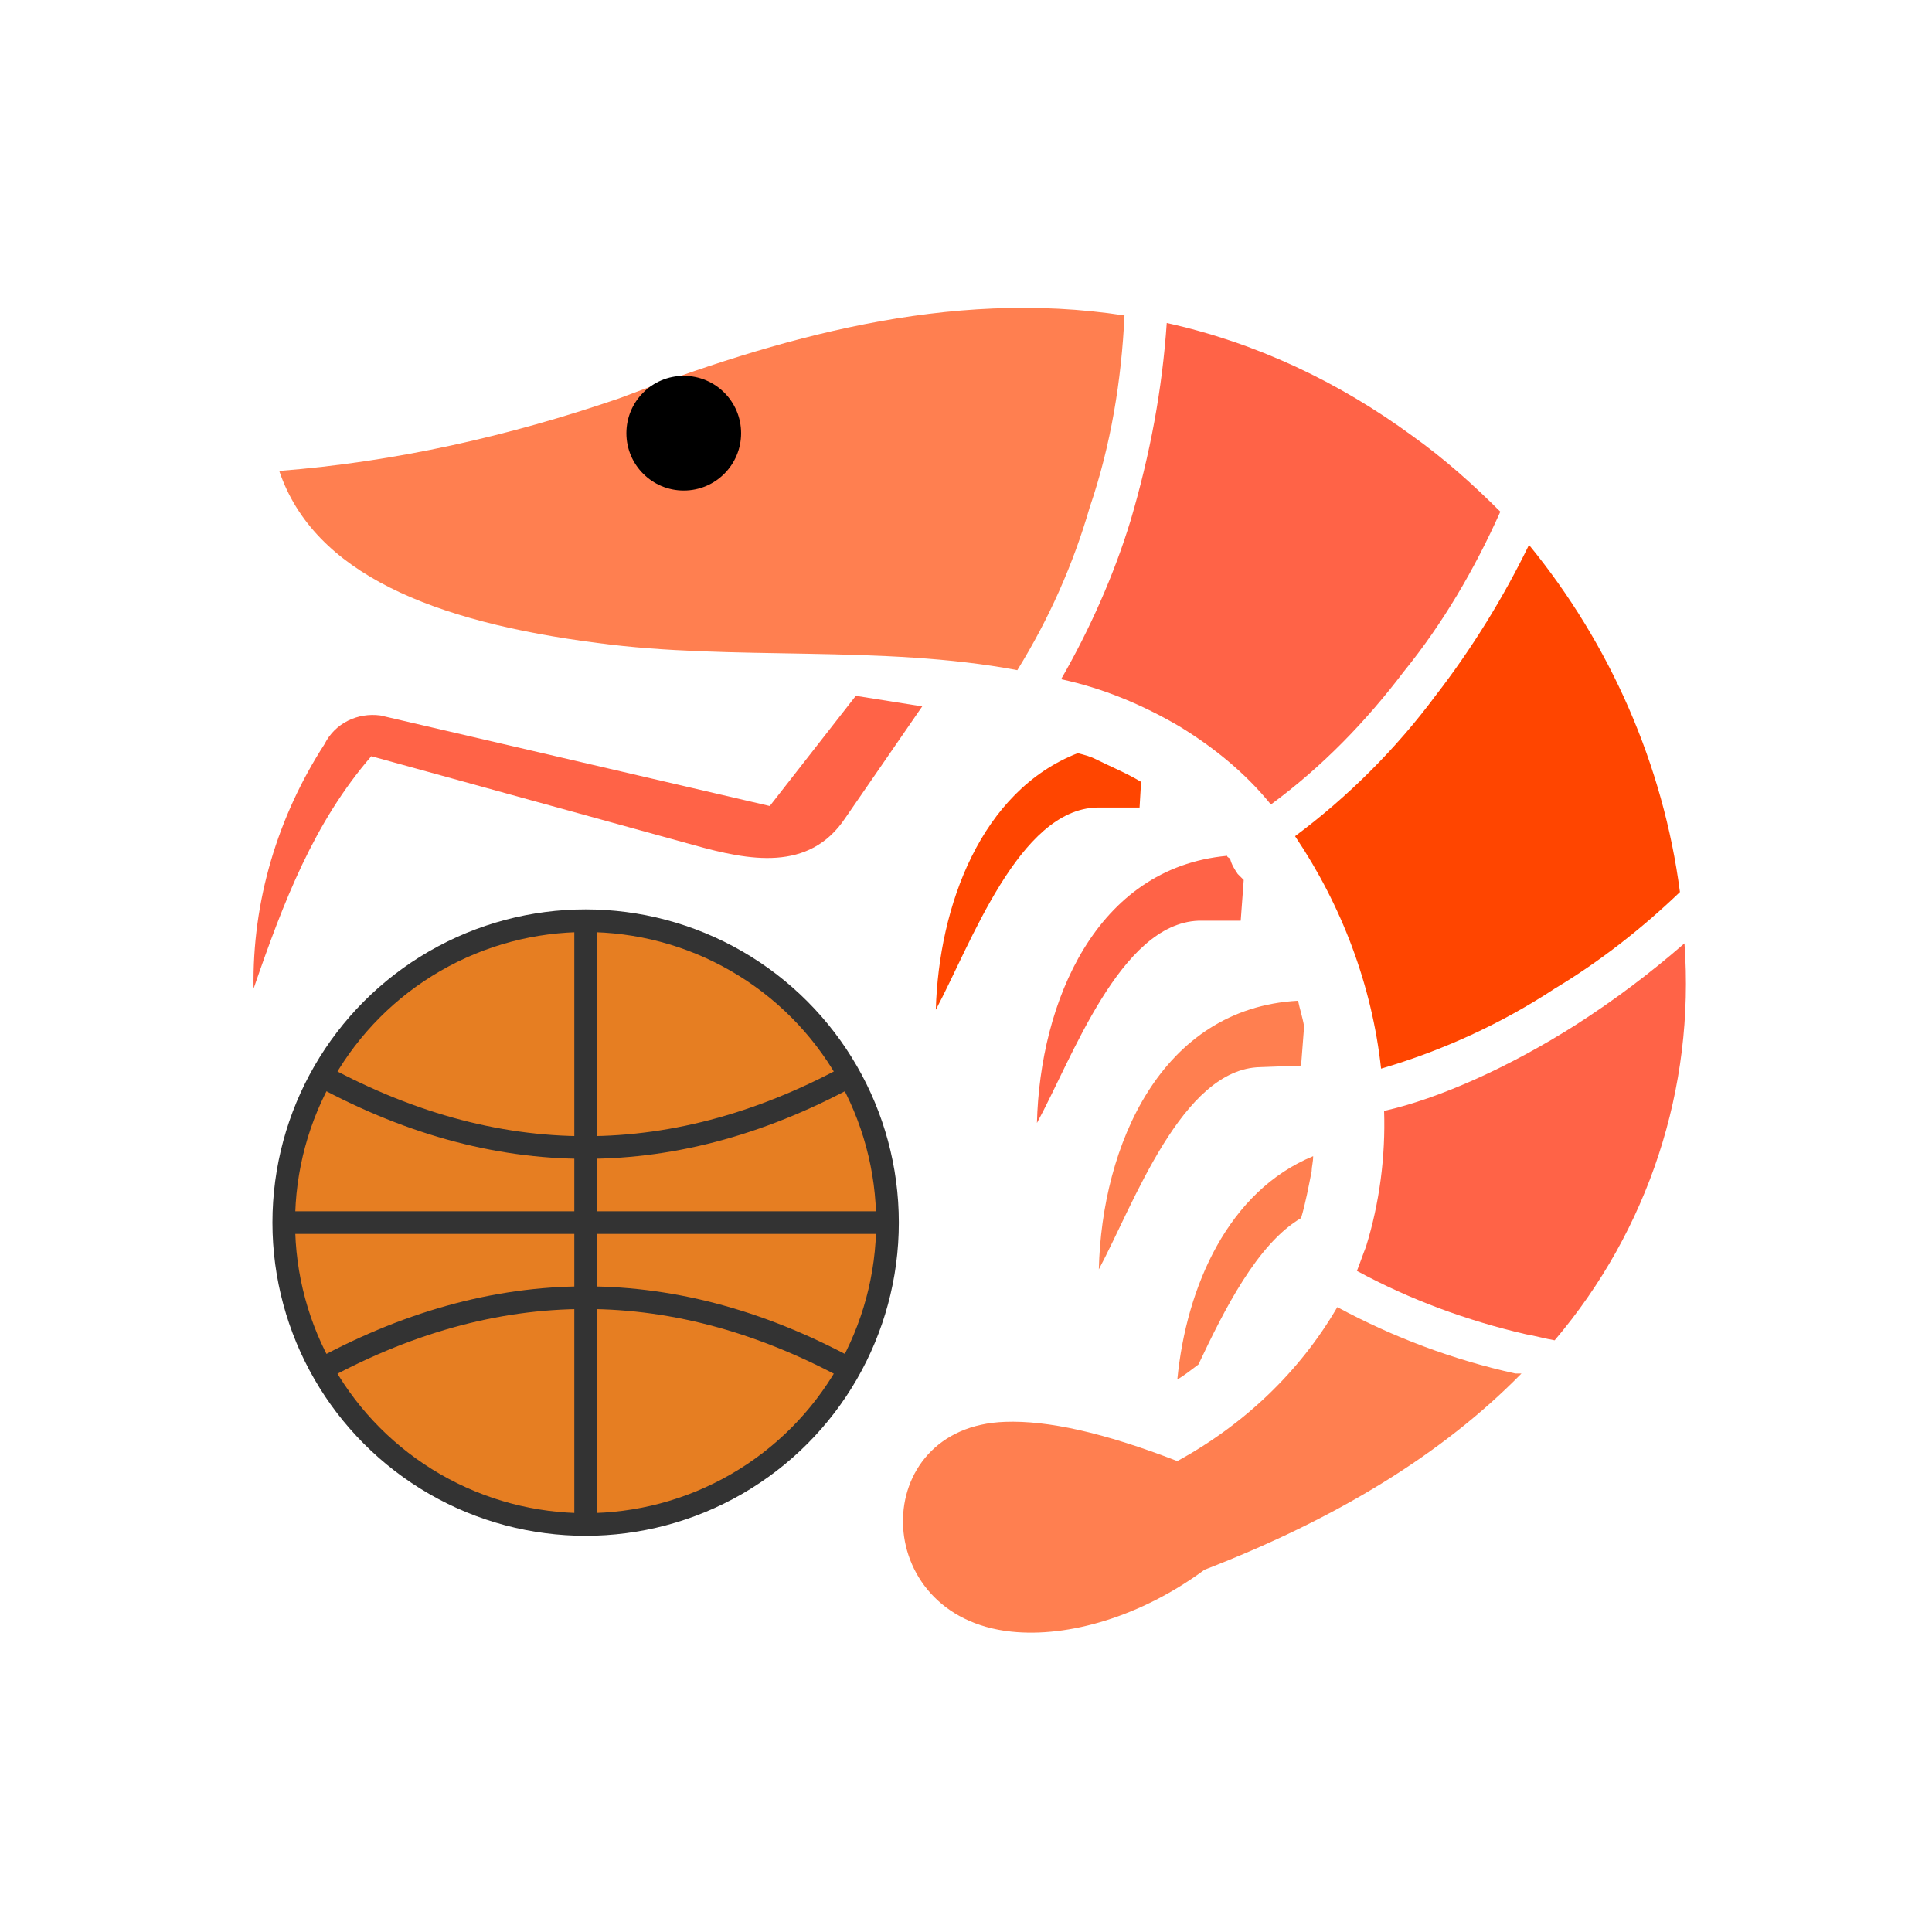 <svg viewBox="0 0 128 128" xmlns="http://www.w3.org/2000/svg">
  <!-- Shrimp -->

  <!-- Body segments -->
  <path fill="#FF7F50" d="M39.6,42.6C28.7,41.2,20.8,38,18.5,31.2c7.7-0.6,15.2-2.3,22.5-4.8c10.5-4,21.8-7.3,33.5-5.5c-0.2,4.3-0.9,8.6-2.3,12.7c-1.1,3.8-2.7,7.4-4.8,10.8C58.4,42.7,48.5,43.8,39.6,42.6z"/>
  
  <!-- Eye -->
  <circle cx="45.3" cy="28.7" r="3.8" fill="#000"/>
  
  <!-- Upper tail part -->
  <path fill="#FF4500" d="M75.5,53.5l0.1-1.7c-1-0.6-2-1-3-1.5c-0.4-0.2-0.8-0.3-1.2-0.4C65,52.4,62.2,60,62,66.9c2.3-4.3,5.5-13.3,10.7-13.4L75.5,53.5z"/>
  
  <!-- Middle segment -->
  <path fill="#FF6347" d="M56.7,46.1l4.4,0.7L56,54.2C53.6,57.8,49.6,57,46,56l-21.4-5.9c-3.8,4.4-5.8,9.6-7.8,15.4c-0.1-5.8,1.6-11.4,4.7-16.2c0.7-1.4,2.2-2.1,3.7-1.9l25.8,6C51,53.4,56.7,46.1,56.7,46.1z"/>
  
  <!-- Tail segments -->
  <path fill="#FF7F50" d="M87,76.6c-5.6,2.3-8.4,8.6-9,14.8c0.5-0.3,1-0.7,1.4-1c1.7-3.6,3.9-8,6.8-9.7c0.3-1,0.5-2.1,0.7-3.1C86.9,77.3,87,77,87,76.6L87,76.6z"/>
  
  <path fill="#FF7F50" d="M86.2,70.6l0.2-2.6c-0.1-0.6-0.3-1.2-0.4-1.7c-9.1,0.5-13,9.6-13.2,17.8c2.3-4.3,5.5-13.3,10.7-13.4L86.2,70.6z"/>
  
  <path fill="#FF6347" d="M82.2,61l0.2-2.7L82,57.9c-0.2-0.3-0.4-0.6-0.5-1c-0.1-0.1-0.2-0.1-0.2-0.2c-8.7,0.8-12.4,9.7-12.6,17.7C71,70.2,74.2,61.2,79.4,61H82.2z"/>
  
  <!-- Upper body section -->
  <path fill="#FF6347" d="M77.3,21.4c5.9,1.3,11.4,3.9,16.3,7.5c2.1,1.5,4,3.2,5.8,5c-1.7,3.8-3.8,7.4-6.4,10.6c-2.5,3.3-5.4,6.3-8.8,8.8c-1.7-2.1-3.8-3.8-6.1-5.2c-2.4-1.4-5-2.5-7.8-3.1c1.9-3.3,3.5-6.9,4.6-10.5C76.2,30.1,77,25.8,77.3,21.4L77.3,21.4z"/>
  
  <!-- Middle body section -->
  <path fill="#FF4500" d="M101.3,36.1c5.4,6.6,8.9,14.6,10,23c-2.5,2.4-5.3,4.6-8.3,6.4c-3.5,2.3-7.4,4.1-11.5,5.3c-0.6-5.5-2.6-10.8-5.7-15.4c3.5-2.6,6.7-5.8,9.3-9.3C97.5,43,99.6,39.6,101.3,36.1L101.3,36.1z"/>
  
  <!-- Lower tail section -->
  <path fill="#FF6347" d="M111.6,62.5c0.7,9.6-2.4,19-8.6,26.3c-0.6-0.1-1.3-0.3-1.9-0.4c-3.9-0.9-7.7-2.3-11.2-4.2c0.2-0.5,0.4-1.1,0.6-1.6c0.9-2.9,1.3-6,1.2-9c3.6-0.8,8.3-2.9,12.7-5.7C106.9,66.3,109.3,64.5,111.6,62.5L111.6,62.5z"/>
  
  <!-- Tail fin -->
  <path fill="#FF7F50" d="M100.8,91c-5.2,5.3-12.2,9.6-21,13c-4.2,3.1-9,4.5-12.8,4.1c-9.5-1-9.5-13.6-0.4-13.9c2.8-0.1,6.5,0.7,11.4,2.6c4.4-2.4,8.1-5.9,10.6-10.2c3.7,2,7.7,3.5,11.8,4.4L100.8,91L100.8,91z"/>
  
  <!-- Basketball -->
  <circle cx="38.8" cy="81" r="20" fill="#e67e22" stroke="#333" stroke-width="1.5"/>
  <line x1="38.8" y1="61" x2="38.8" y2="101" stroke="#333" stroke-width="1.5"></line>
  <line x1="18.8" y1="81" x2="58.8" y2="81" stroke="#333" stroke-width="1.5"></line>
  <path d="M20.8,71c12,6.7,24,6.7,36,0" fill="none" stroke="#333" stroke-width="1.5"/>
  <path d="M20.8,91c12-6.7,24-6.7,36,0" fill="none" stroke="#333" stroke-width="1.5"/>
  
</svg>
